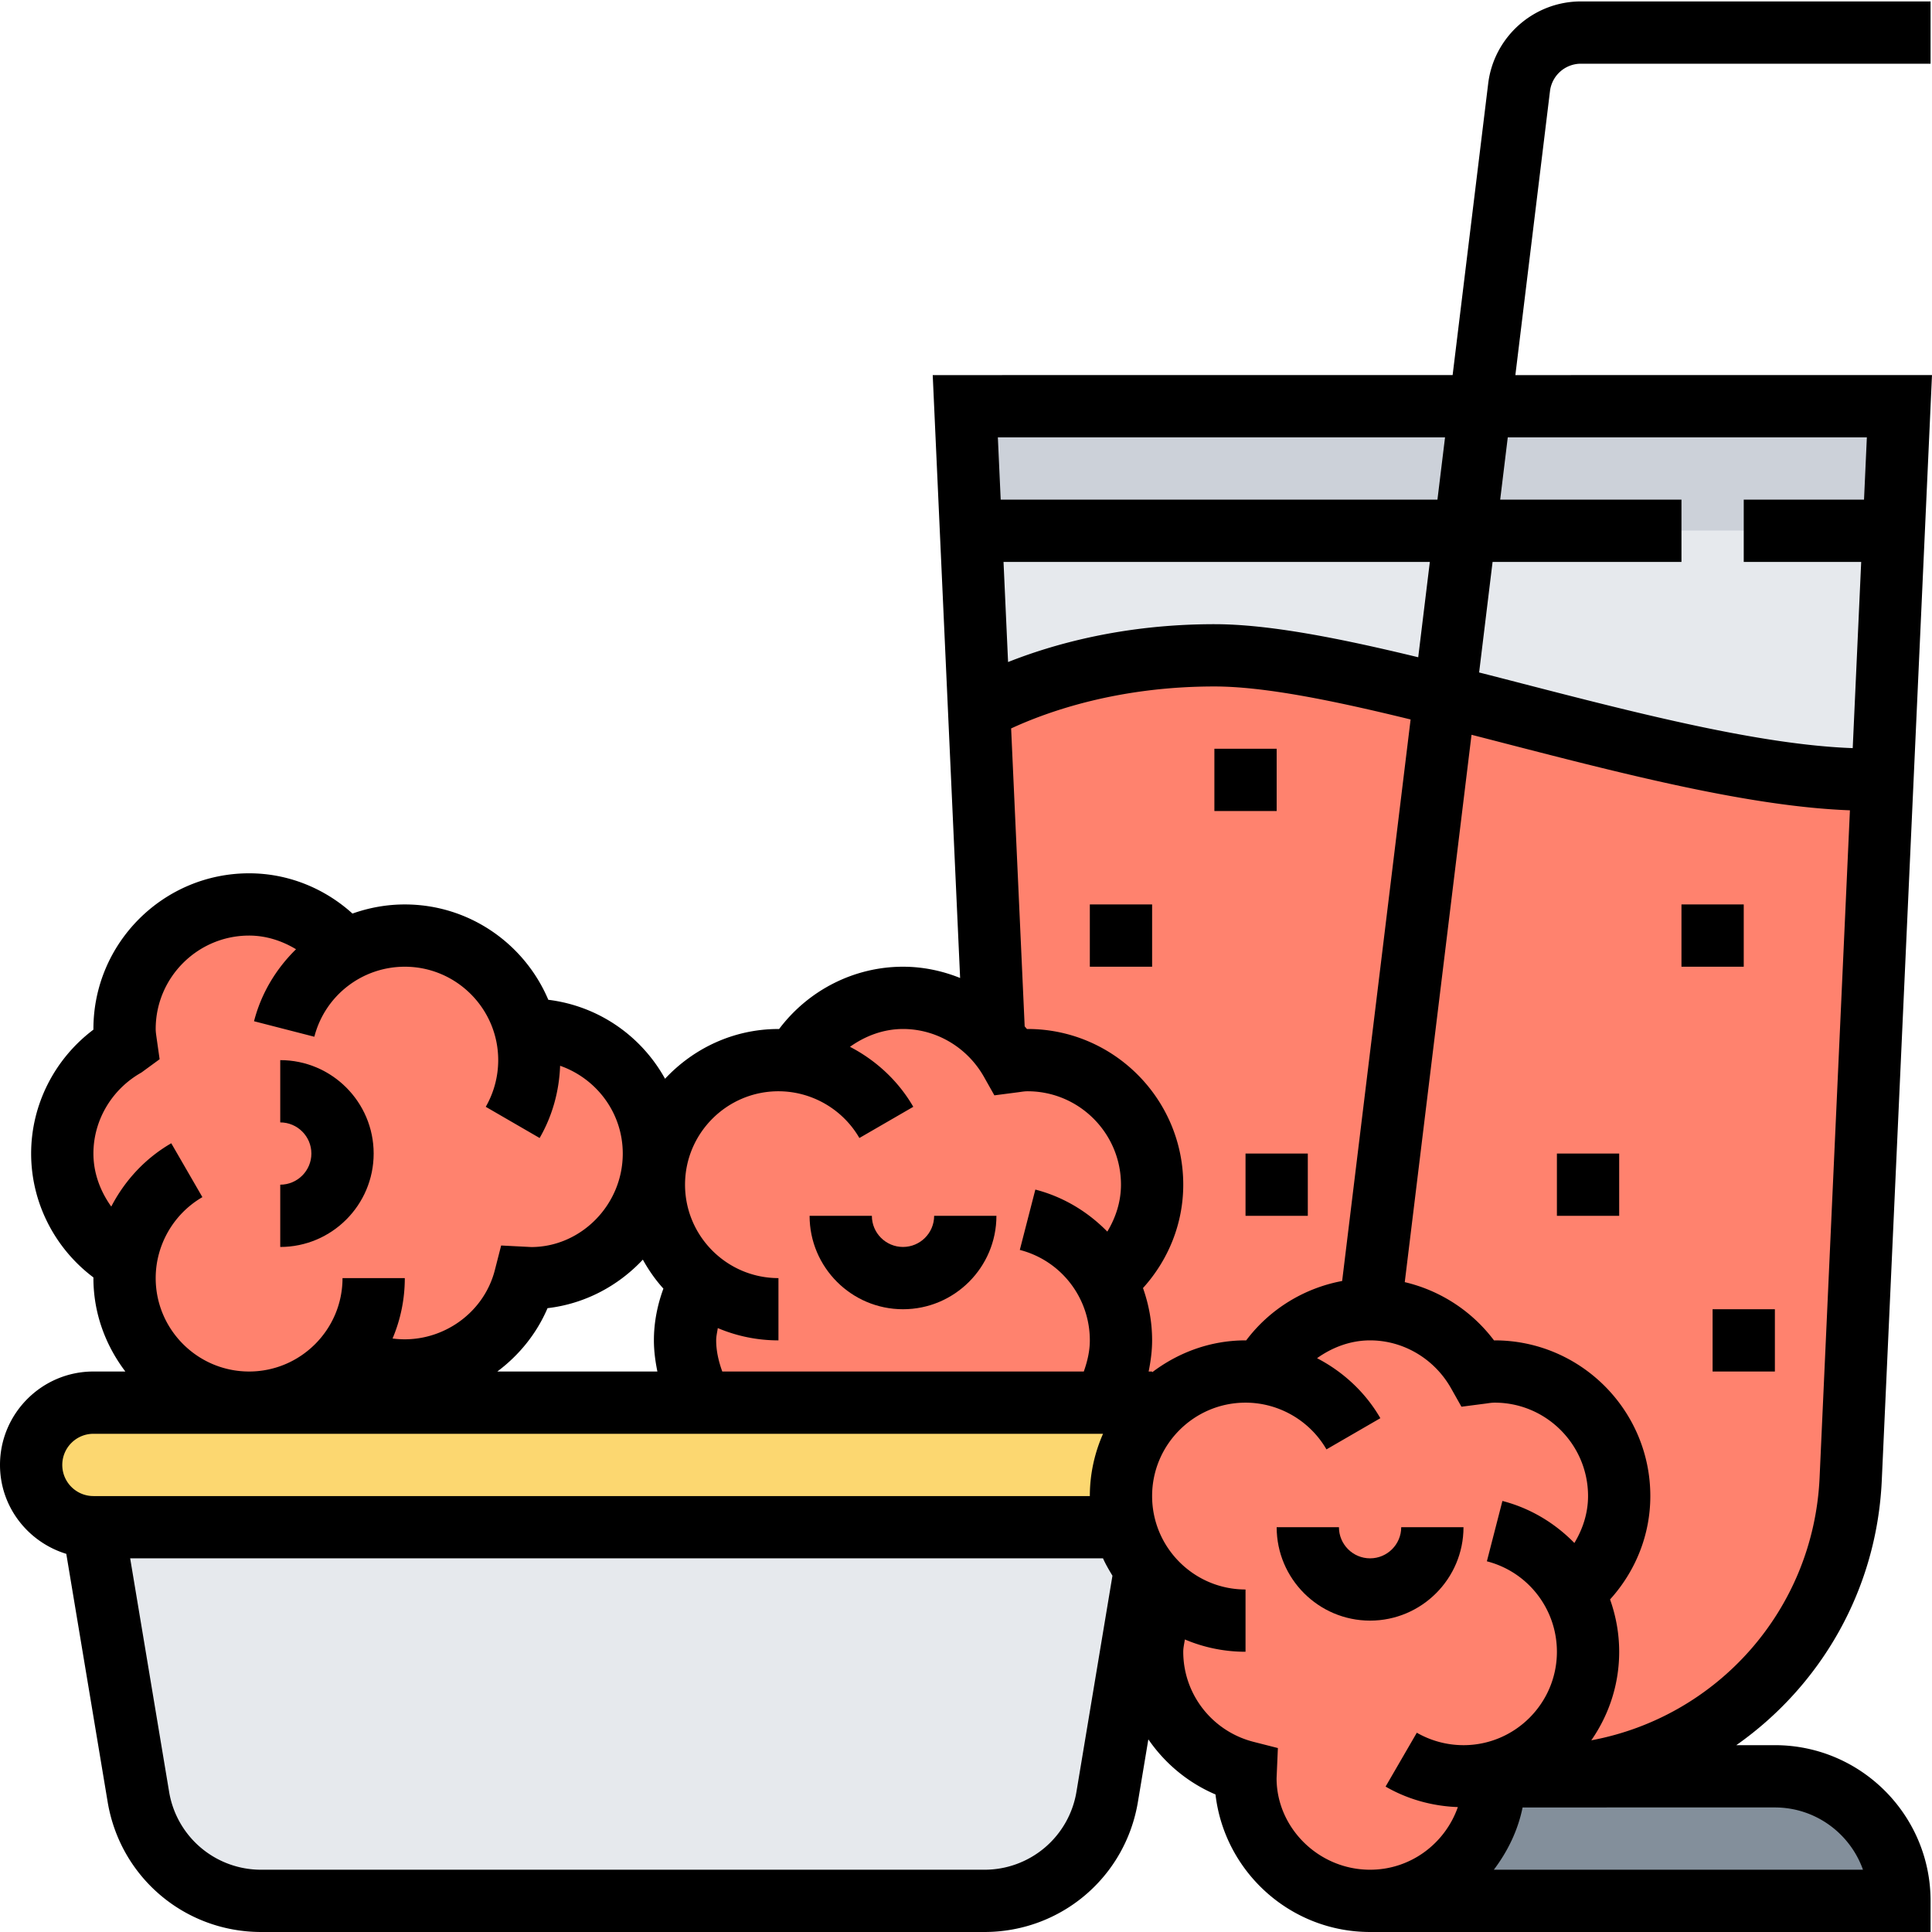 <svg height="496pt" viewBox="0 0 496.368 496" width="496pt" xmlns="http://www.w3.org/2000/svg"><path d="M288 384.184c0 2.64.32 5.28.96 7.761l-.96.239H24c-8.8 0-16-7.2-16-16 0-4.399 1.762-8.399 4.719-11.282 2.883-2.957 6.883-4.718 11.281-4.718h272l1.36 1.359c-5.758 5.84-9.36 13.84-9.36 22.64zm0 0" fill="#fcd770"/><path d="M294.16 402.984l-9.68 58.48c-2.558 15.438-15.921 26.72-31.601 26.72H67.12c-15.68 0-29.043-11.282-31.601-26.72L24 392.185h264l.96-.239c1.04 4 2.802 7.758 5.2 11.04zm0 0" fill="#e6e9ed"/><path d="M248 104.184l1.441 32H486.56l1.441-32zm0 0" fill="#ccd1d9"/><path d="M448 136.184H249.441l2.079 46c8-4.399 29.44-14 60.48-14 15.281 0 36.32 4.64 59.2 10.48 37.12 9.281 79.12 21.52 108.8 21.52l3.602.16 2.957-64.16zm0 0" fill="#e6e9ed"/><path d="M395.52 456.184H456c17.68 0 32 14.32 32 32H352c17.68 0 32-14.32 32-32zm0 0" fill="#838f9b"/><g fill="#ff826e"><path d="M480 200.184c-29.68 0-71.68-12.239-108.8-21.52-22.88-5.84-43.919-10.48-59.2-10.48-31.04 0-52.48 9.601-60.48 14l3.84 84.48c1.761 1.762 3.199 3.762 4.402 5.922 1.437-.16 2.797-.402 4.238-.402 17.68 0 32 14.32 32 32 0 10-4.64 18.8-11.84 24.718 2.399 4.563 3.84 9.762 3.84 15.282 0 5.84-1.52 11.28-4.32 16H296l1.36 1.359c5.84-5.758 13.84-9.36 22.64-9.36 1.441 0 2.879.083 4.32.32 5.442-9.679 15.68-16.32 27.68-16.32s22.32 6.641 27.762 16.403c1.437-.16 2.797-.402 4.238-.402 17.68 0 32 14.32 32 32 0 10-4.64 18.8-11.84 24.718 2.399 4.563 3.84 9.762 3.84 15.282 0 14.96-10.238 27.441-24.078 30.96 0 .399.078.641.078 1.04h12.48c42.399-.48 77.04-34 78.961-76.399l8.16-179.441zm0 0M136 264.184c17.68 0 32 14.32 32 32 0 1.12-.078 2.16-.16 3.28-1.68 16.161-15.281 28.72-31.84 28.72-.398 0-.719-.079-1.121-.079-3.52 13.84-15.918 24.079-30.879 24.079-5.52 0-10.559-1.52-15.121-3.918-5.84 7.277-14.8 11.918-24.879 11.918-17.68 0-32-14.32-32-32 0-1.442.078-2.88.32-4.32-9.68-5.438-16.32-15.68-16.32-27.68s6.64-22.32 16.398-27.758c-.16-1.442-.398-2.801-.398-4.242 0-17.68 14.32-32 32-32 10 0 18.8 4.64 24.719 11.84 4.562-2.399 9.761-3.84 15.281-3.84 14.96 0 27.441 10.242 30.96 24.082.4 0 .642-.082 1.04-.082zm0 0"/><path d="M284.16 328.902c2.399 4.563 3.84 9.762 3.84 15.282 0 5.84-1.52 11.28-4.32 16H180.32c-2.718-4.72-4.32-10.16-4.32-16 0-5.52 1.52-10.559 3.922-15.121-7.281-5.84-11.922-14.797-11.922-24.88 0-1.597.078-3.12.398-4.64 2.16-15.52 15.524-27.36 31.602-27.36 1.441 0 2.879.083 4.32.32 5.442-9.679 15.68-16.32 27.68-16.32 9.36 0 17.762 4.083 23.36 10.481 1.761 1.762 3.199 3.762 4.402 5.922 1.437-.16 2.797-.402 4.238-.402 17.68 0 32 14.32 32 32 0 10-4.64 18.8-11.84 24.718zm0 0M404.16 408.902c2.399 4.563 3.84 9.762 3.84 15.282 0 14.96-10.238 27.441-24.078 30.96 0 .399.078.641.078 1.04 0 17.68-14.32 32-32 32s-32-14.32-32-32c0-.399.078-.72.078-1.121-13.84-3.52-24.078-15.918-24.078-30.88 0-5.519 1.52-10.558 3.922-15.12-2.242-1.758-4.16-3.758-5.762-6.079-2.398-3.28-4.16-7.039-5.2-11.039-.64-2.48-.96-5.12-.96-7.761 0-8.801 3.602-16.801 9.36-22.641 5.84-5.758 13.84-9.36 22.64-9.36 1.441 0 2.879.083 4.32.32 5.442-9.679 15.68-16.32 27.68-16.32s22.32 6.641 27.762 16.403c1.437-.16 2.797-.402 4.238-.402 17.68 0 32 14.32 32 32 0 10-4.64 18.8-11.84 24.718zm0 0"/></g><path d="M376 392.184h-16c0 4.418-3.594 8-8 8s-8-3.582-8-8h-16c0 13.23 10.77 24 24 24s24-10.77 24-24zm0 0M232 336.184c13.23 0 24-10.77 24-24h-16c0 4.418-3.594 8-8 8s-8-3.582-8-8h-16c0 13.23 10.77 24 24 24zm0 0M96 296.184c0-13.23-10.77-24-24-24v16c4.406 0 8 3.586 8 8 0 4.418-3.594 8-8 8v16c13.23 0 24-10.77 24-24zm0 0"/><path d="M456 448.184h-9.91c21.566-15.145 36.086-39.696 37.375-68.008l12.902-283.992H389.328l8.895-72.97a8.012 8.012 0 0 1 7.945-7.03H496v-16h-89.832c-12.113 0-22.352 9.074-23.824 21.097l-9.137 74.903H239.633l7.039 154.894c-4.617-1.855-9.567-2.894-14.672-2.894-12.55 0-24.32 6.023-31.832 16.007-.055 0-.113-.007-.168-.007-11.52 0-21.832 4.968-29.137 12.785-6.07-10.961-17.031-18.688-29.992-20.29-6.078-14.374-20.312-24.495-36.871-24.495-4.688 0-9.215.84-13.441 2.343-7.301-6.597-16.672-10.343-26.559-10.343-22.055 0-40 17.945-40 40v.168c-9.984 7.511-16 19.28-16 31.832 0 12.558 6.023 24.328 16.008 31.832 0 .054-.008.113-.008.168 0 9.039 3.129 17.296 8.207 24H24c-13.23 0-24 10.77-24 24 0 10.793 7.207 19.84 17.031 22.847l10.625 63.723c3.223 19.375 19.817 33.43 39.457 33.43h185.782c19.64 0 36.234-14.055 39.457-33.43l2.68-16.066c4.234 6.16 10.152 11.136 17.25 14.16 2.312 19.87 19.238 35.336 39.718 35.336h144v-8c0-22.055-17.945-40-40-40zm-47.168-1.246c4.496-6.473 7.168-14.297 7.168-22.754 0-4.688-.84-9.207-2.344-13.442 6.602-7.3 10.344-16.664 10.344-26.558 0-22.055-17.945-40-40-40h-.168a40.182 40.182 0 0 0-22.922-14.961l17.153-140.63c2.89.743 5.785 1.485 8.714 2.247 31.078 8.023 63.063 16.222 88.504 17.16l-7.793 171.45c-1.55 34.015-26.343 61.487-58.656 67.487zM320.168 344.19c-.055 0-.113-.007-.168-.007-9.04 0-17.297 3.129-24 8.207v-.207h-.895c.536-2.625.895-5.297.895-8 0-4.688-.84-9.207-2.344-13.442 6.602-7.3 10.344-16.664 10.344-26.558 0-22.055-17.945-40-40-40h-.168c-.184-.239-.39-.45-.574-.68l-3.48-76.535c9.382-4.344 27.452-10.785 52.222-10.785 12.91 0 30.703 3.656 50.414 8.48l-17.59 144.266c-9.761 1.824-18.61 7.215-24.656 15.261zm-61.176-174.28l-1.168-25.727h109.528l-2.985 24.496c-20.023-4.848-38.277-8.496-52.367-8.496-23.152 0-41.23 5.062-53.008 9.726zm220.64-57.727l-.73 16H448v16h30.176L476 192.024c-23.68-.84-54.895-8.84-85.223-16.672-3.617-.938-7.21-1.864-10.761-2.766l3.457-28.402H432v-16h-46.574l1.949-16zm-108.374 0l-1.953 16H257.098l-.73-16zM200 280.184c8.543 0 16.512 4.601 20.793 12.007l13.848-8.015c-3.871-6.696-9.602-11.953-16.266-15.414 3.977-2.832 8.648-4.578 13.625-4.578 8.559 0 16.535 4.726 20.824 12.343l2.649 4.703 6.28-.816c.735-.101 1.47-.23 2.247-.23 13.23 0 24 10.77 24 24 0 4.312-1.312 8.418-3.512 12.054-4.968-5.07-11.242-8.925-18.488-10.797l-3.992 15.504C272.602 323.672 280 333.223 280 344.184c0 2.77-.64 5.433-1.55 8h-92.884c-.925-2.567-1.566-5.23-1.566-8 0-1.063.266-2.114.414-3.16a39.847 39.847 0 0 0 15.586 3.16v-16c-13.23 0-24-10.77-24-24s10.77-24 24-24zm-29.559 50.703c-1.586 4.32-2.441 8.77-2.441 13.297 0 2.703.36 5.375.895 8H127.77c5.558-4.153 10.085-9.68 12.902-16.274 9.633-1.125 18.183-5.734 24.488-12.469 1.488 2.688 3.23 5.184 5.281 7.446zM40 328.184c0-8.543 4.602-16.512 12-20.801l-8-13.84c-6.703 3.871-11.953 9.594-15.414 16.266C25.742 305.832 24 301.16 24 296.184c0-8.559 4.727-16.536 12.336-20.817l4.672-3.414-.77-5.418c-.101-.773-.238-1.543-.238-2.351 0-13.23 10.77-24 24-24 4.313 0 8.406 1.312 12.055 3.511-5.07 4.97-8.926 11.25-10.79 18.496l15.497 3.985c2.726-10.59 12.277-17.992 23.238-17.992 13.23 0 24 10.77 24 24 0 4.222-1.113 8.367-3.2 11.992l13.84 8.015c3.262-5.64 5.032-12.03 5.262-18.558 9.344 3.277 16.098 12.101 16.098 22.55 0 13.231-10.77 24-23.48 24.024l-7.766-.398-1.61 6.289c-2.976 11.672-14.519 19.183-26.289 17.605a39.664 39.664 0 0 0 3.145-15.52H88c0 13.231-10.77 24-24 24s-24-10.769-24-24zm-16 40h259.39c-2.16 4.914-3.39 10.304-3.39 16H24c-4.406 0-8-3.582-8-8 0-4.414 3.594-8 8-8zm252.566 91.945a23.932 23.932 0 0 1-23.68 20.055H67.114a23.924 23.924 0 0 1-23.672-20.055l-10-59.945h249.942c.687 1.558 1.555 3.007 2.426 4.464zm51.41-3.395l.337-7.812-6.223-1.586C311.44 444.625 304 435.098 304 424.184c0-1.063.266-2.114.414-3.16a39.847 39.847 0 0 0 15.586 3.16v-16c-13.23 0-24-10.77-24-24s10.77-24 24-24c8.543 0 16.512 4.601 20.793 12.007l13.848-8.015c-3.871-6.696-9.602-11.953-16.266-15.414 3.977-2.832 8.648-4.578 13.625-4.578 8.559 0 16.535 4.726 20.824 12.343l2.649 4.703 6.28-.816c.735-.101 1.47-.23 2.247-.23 13.23 0 24 10.77 24 24 0 4.312-1.312 8.418-3.512 12.054-4.968-5.07-11.242-8.925-18.488-10.797l-3.992 15.504C392.602 403.672 400 413.223 400 424.184c0 13.23-10.77 24-24 24a24.075 24.075 0 0 1-11.992-3.2l-8.024 13.84c5.641 3.266 12.032 5.031 18.567 5.266-3.278 9.344-12.102 16.094-22.551 16.094-13.23 0-24-10.77-24.023-23.45zm55.817 23.45c3.535-4.672 6.184-10.055 7.39-16H456c10.434 0 19.328 6.687 22.633 16zm0 0"/><path d="M432 232.184h16v16h-16zm0 0M400 296.184h16v16h-16zm0 0M312 192.184h16v16h-16zm0 0M440 336.184h16v16h-16zm0 0M320 296.184h16v16h-16zm0 0M280 232.184h16v16h-16zm0 0"/></svg>